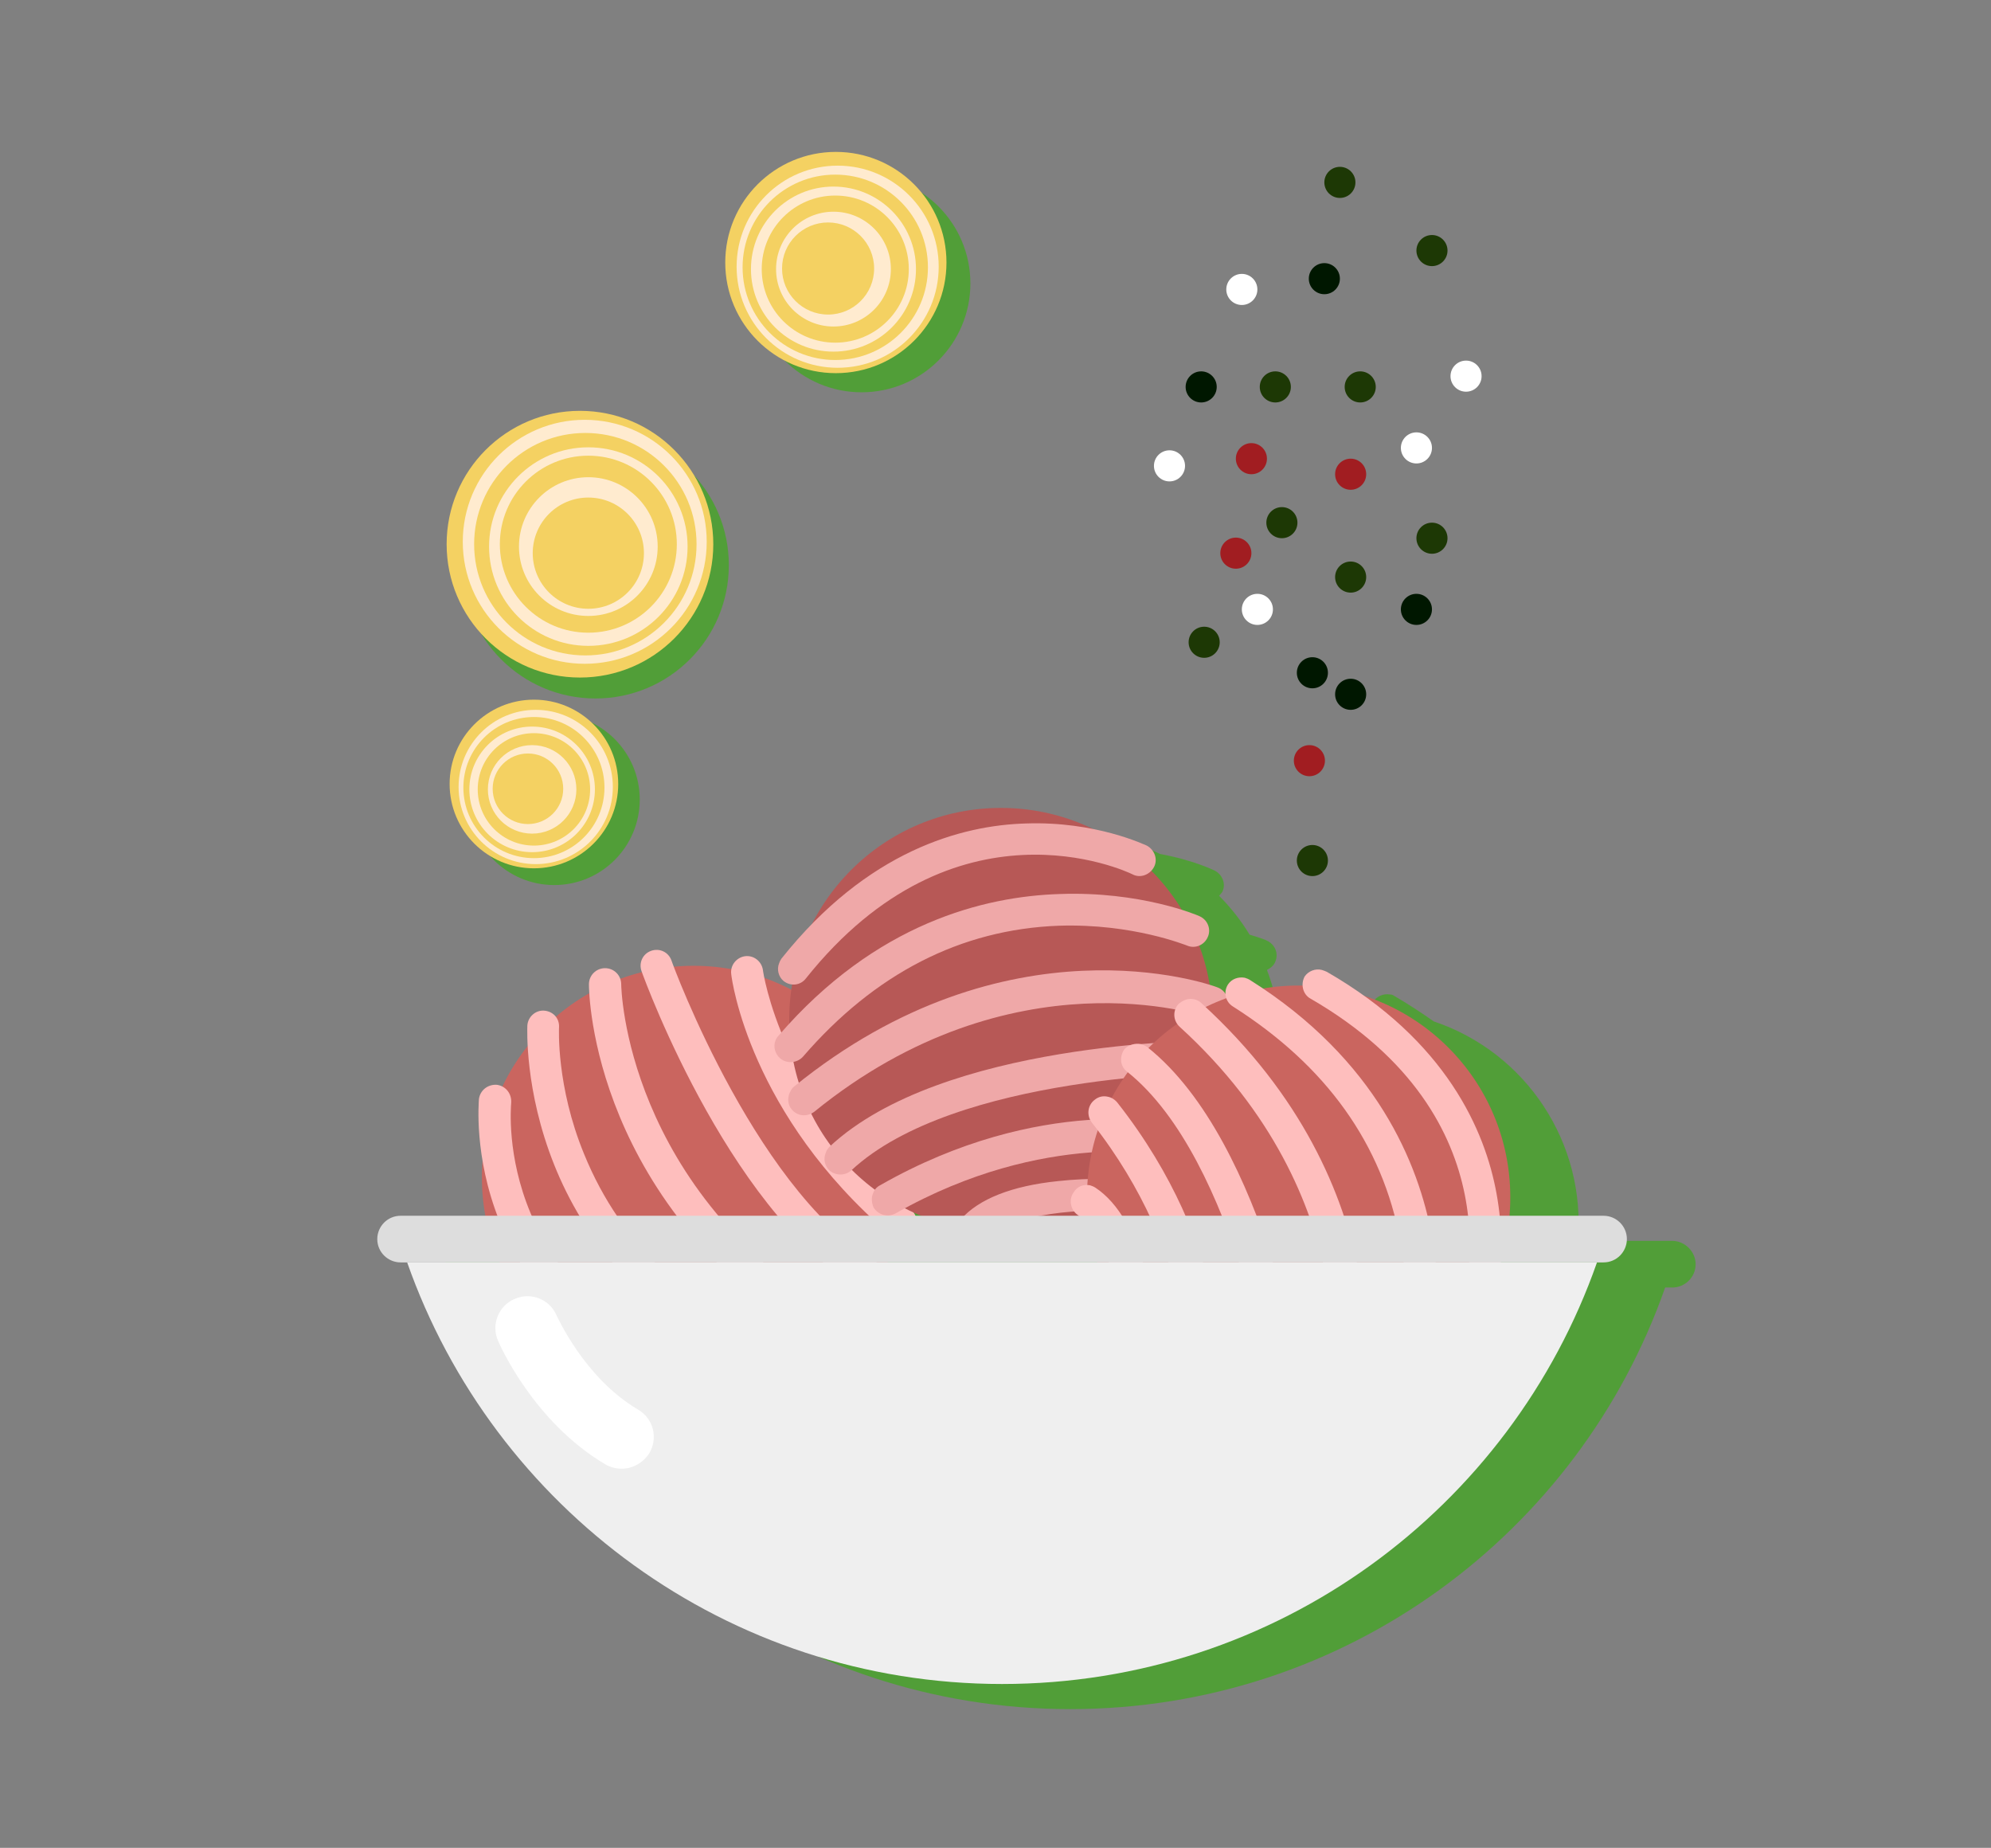 <svg xmlns="http://www.w3.org/2000/svg" viewBox="0 0 333 309"><rect x="0" y="0" width="333" height="309" fill="#808080" stroke="none"/><style>.st0{fill:#519E38;} .st1{fill:#F4D162;} .st2{fill:#FFEBCF;} .st3{fill:#1D3805;} .st4{fill:#001700;} .st5{fill:#A11D21;} .st6{fill:#FFFFFF;} .st7{fill:#CA655F;} .st8{fill:#FEBEBD;} .st9{fill:#B75856;} .st10{fill:#EFA8A8;} .st11{fill:#EFEFEF;} .st12{fill:#DDDDDD;}</style><g id="potato"><circle class="st0" cx="99.6" cy="94.5" r="22.3"/><circle class="st0" cx="92.7" cy="133.7" r="14.3"/><circle class="st0" cx="144.1" cy="47.4" r="18.2"/><circle class="st1" cx="97" cy="91" r="22.3"/><circle class="st2" cx="97.8" cy="90.6" r="20.4"/><circle class="st1" cx="97.9" cy="91" r="18.6"/><circle class="st2" cx="98.4" cy="91.4" r="16.6"/><circle class="st1" cx="98.4" cy="91" r="14.8"/><circle class="st2" cx="98.4" cy="91.4" r="11.6"/><circle class="st1" cx="98.4" cy="92.5" r="9.3"/><circle class="st1" cx="139.8" cy="43.9" r="18.5"/><circle class="st2" cx="140.1" cy="44.6" r="16.9"/><circle class="st1" cx="139.7" cy="44.7" r="15.5"/><circle class="st2" cx="139.4" cy="45" r="13.8"/><circle class="st1" cx="139.7" cy="45" r="12.3"/><circle class="st2" cx="139.4" cy="45" r="9.6"/><circle class="st1" cx="138.5" cy="44.9" r="7.7"/><circle class="st1" cx="89.3" cy="131.1" r="14.1"/><circle class="st2" cx="89.6" cy="131.6" r="12.9"/><circle class="st1" cx="89.3" cy="131.7" r="11.8"/><circle class="st2" cx="89" cy="132" r="10.5"/><circle class="st1" cx="89.3" cy="132" r="9.4"/><circle class="st2" cx="89" cy="132" r="7.4"/><circle class="st1" cx="88.3" cy="131.9" r="5.9"/><circle class="st3" cx="225.9" cy="96.5" r="2.6"/><circle class="st4" cx="219.5" cy="112.5" r="2.6"/><circle class="st4" cx="225.9" cy="116.1" r="2.6"/><circle class="st4" cx="236.9" cy="101.9" r="2.6"/><circle class="st4" cx="200.9" cy="64.7" r="2.6"/><circle class="st4" cx="221.5" cy="46.6" r="2.6"/><circle class="st5" cx="225.9" cy="79.3" r="2.6"/><circle class="st5" cx="206.7" cy="92.5" r="2.6"/><circle class="st5" cx="209.3" cy="76.7" r="2.6"/><circle class="st3" cx="214.4" cy="87.4" r="2.6"/><circle class="st3" cx="213.3" cy="64.7" r="2.6"/><circle class="st3" cx="227.5" cy="64.7" r="2.6"/><circle class="st3" cx="239.5" cy="41.9" r="2.6"/><circle class="st3" cx="224.1" cy="30.5" r="2.6"/><circle class="st3" cx="219.5" cy="143.9" r="2.6"/><circle class="st5" cx="219" cy="127.2" r="2.6"/><circle class="st3" cx="239.5" cy="90" r="2.6"/><circle class="st6" cx="210.3" cy="101.9" r="2.6"/><circle class="st6" cx="236.9" cy="74.9" r="2.6"/><circle class="st6" cx="245.2" cy="62.9" r="2.6"/><circle class="st6" cx="195.6" cy="77.9" r="2.6"/><circle class="st6" cx="207.7" cy="48.4" r="2.6"/><circle class="st3" cx="201.4" cy="107.4" r="2.6"/></g><g id="lupa"><path class="st0" d="M279.7 207.5h-15.8c1.4-16.3-8.6-31.5-24.1-36.7-2-1.4-4.1-2.8-6.5-4.2-.3-.2-.5-.3-.8-.3-1.1-.2-2.3.3-2.9 1.3-.3.4-.4.9-.3 1.4-2.2 0-4.4.1-6.6.5-.7-.5-1.5-1-2.2-1.5-.3-.2-.6-.3-.9-.4-1.1-.2-2.2.2-2.8 1.2-.3.5-.4 1.1-.4 1.6-.3-.5-.8-.9-1.4-1.2-.1 0-.6-.2-1.3-.4-.4-2.3-1-4.5-1.8-6.6.6-.3 1.2-.8 1.4-1.4.6-1.4-.1-2.9-1.4-3.5-.1-.1-1.2-.5-2.9-1-1.4-2.3-3.1-4.5-5.1-6.5.2-.2.3-.4.5-.6.7-1.3.1-2.9-1.2-3.6-.2-.1-3.7-1.8-9.2-2.8-1-.5-2.1-1-3.2-1.4-17-6.1-35.7 1.6-43.6 17.3-1.7 1.7-3.4 3.7-5.1 5.8-.2.2-.3.5-.4.8-.4 1.1-.1 2.3.9 3 .4.3.9.5 1.3.5 0 .3-.1.5-.1.8-1.4-.8-3-1.4-4.5-2-.2-.8-.2-1.2-.2-1.2-.2-1.5-1.5-2.5-3-2.3-1.2.1-2.1 1-2.3 2.1-2.1-.4-4.2-.6-6.3-.6-1.1 0-2.2.1-3.2.2-.3-.7-.4-1-.4-1.1-.5-1.4-2-2.1-3.4-1.6s-2.1 2-1.6 3.4c0 0 0 .1.1.2-1.2.3-2.4.7-3.6 1.1-.4-1-1.4-1.7-2.5-1.7-1.5 0-2.7 1.2-2.7 2.7v1.4c-2 1.1-3.9 2.4-5.6 3.9-.5-.5-1.1-.8-1.8-.9-1.5-.1-2.7 1-2.8 2.5 0 .1-.1 1.3 0 3.1-1.7 2.1-3.2 4.5-4.4 7-.2-.1-.5-.2-.8-.2-1.5-.2-2.8.9-3 2.4 0 .2-.4 4 .4 9.6-.1 1.1-.2 2.3-.2 3.5 0 2.2.2 4.3.6 6.4H78.4c-2.1 0-3.9 1.7-3.9 3.9 0 2.1 1.7 3.9 3.9 3.9h1.1c14.4 41 53.5 70.5 99.5 70.5s85.1-29.4 99.5-70.5h1.2c2.1 0 3.9-1.7 3.9-3.9 0-2.1-1.8-3.9-3.9-3.9zm-115.2 0c-.1-.2-.2-.3-.3-.5.4.2.8.3 1.2.5h-.9z"/><circle class="st7" cx="116" cy="196.9" r="35.4"/><path class="st8" d="M119.6 235c-.3 0-.6 0-.9-.1-21.9-7.4-31.2-20.8-35.2-30.8-4.3-10.8-3.4-19.9-3.4-20.3.2-1.5 1.5-2.5 3-2.4 1.5.2 2.5 1.5 2.4 3-.1 1.4-2.9 32.7 34.9 45.4 1.4.5 2.2 2 1.7 3.4-.3 1.1-1.3 1.8-2.5 1.8z"/><path class="st8" d="M132 231.1c-.3 0-.6-.1-1-.2-23.3-8.9-33.7-24.6-38.3-36.1-5-12.5-4.5-22.9-4.5-23.3.1-1.5 1.4-2.6 2.8-2.5 1.5.1 2.6 1.3 2.5 2.8 0 .1-.5 9.8 4.2 21.2 6.2 15.2 18 26.3 35.1 32.9 1.4.5 2.1 2.1 1.5 3.5-.2 1.1-1.2 1.7-2.3 1.7z"/><path class="st8" d="M139.6 225.9c-.5 0-.9-.1-1.4-.4-39.2-23.7-39.7-59.4-39.7-60.9s1.2-2.7 2.7-2.7c1.5 0 2.7 1.2 2.7 2.7 0 .5.6 34.3 37.1 56.3 1.3.8 1.7 2.4.9 3.7-.5.9-1.4 1.3-2.3 1.3z"/><path class="st8" d="M146.9 216.9c-.4 0-.8-.1-1.2-.3-22.9-11.8-37.8-52.5-38.4-54.2-.5-1.4.2-2.9 1.6-3.4 1.4-.5 2.9.2 3.4 1.6.1.4 14.8 40.5 35.8 51.3 1.3.7 1.8 2.3 1.2 3.6-.5.8-1.5 1.4-2.4 1.4z"/><path class="st8" d="M150.6 207.1c-.6 0-1.2-.2-1.7-.6-23.5-20.1-26.5-42.6-26.6-43.6-.2-1.5.9-2.8 2.3-3 1.5-.2 2.8.9 3 2.3 0 .2 3 21.5 24.8 40.1 1.1 1 1.3 2.7.3 3.8-.6.7-1.4 1-2.1 1z"/><path class="st8" d="M150.6 192c-.3 0-.7-.1-1-.2-4.2-1.7-8.1-6.1-11.6-13.1-2.4-5-3.8-9.5-3.8-9.7-.4-1.4.4-2.9 1.8-3.3 1.4-.4 2.9.4 3.3 1.8 1.3 4.6 6.1 17 12.2 19.4 1.4.5 2.1 2.1 1.5 3.5-.3 1-1.4 1.6-2.4 1.6z"/><g><circle class="st9" cx="167.4" cy="170.5" r="35.4"/><path class="st10" d="M130.3 161.1c.1-.3.2-.5.4-.8 14.4-18.1 30.2-22.3 40.9-22.6 11.7-.4 19.9 3.6 20.2 3.7 1.3.7 1.9 2.3 1.2 3.6-.7 1.3-2.3 1.9-3.6 1.2-1.2-.6-29.7-13.8-54.6 17.4-.9 1.2-2.6 1.4-3.8.4-.8-.7-1.1-1.9-.7-2.9z"/><path class="st10" d="M129.7 174c.1-.3.3-.6.5-.8 16.3-18.9 34.5-23.3 47-23.7 13.5-.5 23 3.5 23.4 3.7 1.4.6 2 2.2 1.4 3.5-.6 1.4-2.2 2-3.5 1.4-.1 0-9-3.7-21.4-3.3-16.4.6-30.8 8-42.8 21.9-1 1.1-2.7 1.2-3.8.3-.9-.8-1.2-2-.8-3z"/><path class="st10" d="M132 182.9c.2-.4.4-.9.8-1.2 35.6-28.9 69.3-17.2 70.8-16.6 1.4.5 2.1 2 1.6 3.4s-2 2.1-3.4 1.6c-.4-.2-32.5-11.1-65.6 15.8-1.2.9-2.8.8-3.8-.4-.6-.7-.7-1.7-.4-2.6z"/><path class="st10" d="M138.1 192.8c.1-.4.4-.8.7-1.1 18.8-17.5 62.2-17.7 64-17.7 1.5 0 2.7 1.2 2.7 2.7 0 1.5-1.2 2.7-2.7 2.7-.4 0-43.1.2-60.4 16.3-1.1 1-2.8.9-3.8-.1-.7-.8-.9-1.8-.5-2.8z"/><path class="st10" d="M146 199.6c.2-.6.6-1.1 1.2-1.4 26.8-15.3 49.1-10.4 50-10.2 1.4.3 2.3 1.8 2 3.2-.3 1.4-1.8 2.3-3.2 2-.2 0-21.2-4.5-46.2 9.7-1.3.7-2.9.3-3.7-1-.3-.7-.4-1.6-.1-2.3z"/><path class="st10" d="M160.2 204.8c.1-.3.3-.6.5-.9 3-3.4 8.5-5.6 16.3-6.4 5.5-.6 10.2-.3 10.4-.3 1.5.1 2.6 1.4 2.5 2.8-.1 1.5-1.4 2.6-2.8 2.5-4.8-.3-18 0-22.3 4.9-1 1.1-2.7 1.2-3.8.2-.9-.7-1.2-1.8-.8-2.8z"/></g><g><circle class="st7" cx="217.2" cy="200.2" r="35.4"/><path class="st8" d="M221.1 162.2c.3.1.6.2.8.3 20 11.5 26.5 26.6 28.4 37.1 2.1 11.5-.6 20.2-.7 20.5-.4 1.4-2 2.2-3.4 1.7-1.4-.4-2.2-2-1.7-3.4.4-1.3 9.3-31.4-25.3-51.4-1.3-.7-1.7-2.4-1-3.7.6-.9 1.8-1.4 2.9-1.1z"/><path class="st8" d="M208.2 163.5c.3.1.6.2.9.4 21.1 13.3 28.2 30.7 30.4 42.9 2.4 13.3-.1 23.3-.2 23.7-.4 1.4-1.8 2.3-3.3 1.9-1.4-.4-2.3-1.8-1.9-3.3 0-.1 2.4-9.5.1-21.6-3-16.2-12.4-29.3-28-39.2-1.3-.8-1.6-2.5-.8-3.7.6-.9 1.7-1.3 2.8-1.1z"/><path class="st8" d="M199.7 167.1c.5.1.9.3 1.3.7 33.8 30.9 27.2 66.1 26.9 67.5-.3 1.5-1.7 2.4-3.2 2.1-1.5-.3-2.4-1.7-2.1-3.2.1-.5 6.2-33.8-25.3-62.5-1.1-1-1.2-2.7-.2-3.8.8-.7 1.7-1 2.6-.8z"/><path class="st8" d="M190.8 174.6c.4.1.8.3 1.1.5 20.1 16 26.7 58.9 26.9 60.7.2 1.5-.8 2.8-2.3 3-1.5.2-2.8-.8-3-2.3-.1-.4-6.5-42.6-25-57.3-1.2-.9-1.3-2.6-.4-3.8.7-.7 1.8-1 2.7-.8z"/><path class="st8" d="M185.3 183.4c.6.1 1.2.5 1.6 1 19.1 24.3 17.6 47 17.5 47.9-.1 1.5-1.4 2.6-2.9 2.5-1.5-.1-2.6-1.4-2.5-2.9 0-.2 1.3-21.7-16.4-44.2-.9-1.2-.7-2.9.5-3.8.6-.5 1.4-.7 2.2-.5z"/><path class="st8" d="M182.3 198.2c.3.1.6.2.9.4 3.8 2.5 6.8 7.6 8.7 15.2 1.4 5.4 1.8 10.1 1.8 10.3.1 1.5-1 2.8-2.4 2.9-1.5.1-2.8-1-2.9-2.4-.4-4.7-2.7-17.8-8.1-21.4-1.2-.8-1.6-2.5-.8-3.7.6-1.1 1.7-1.5 2.8-1.3z"/></g><path class="st11" d="M68.1 211.1c14.4 41 53.5 70.5 99.5 70.5s85.1-29.4 99.5-70.5h-199z"/><path class="st12" d="M268.2 211.1H67c-2.1 0-3.9-1.7-3.9-3.9 0-2.1 1.7-3.9 3.9-3.9h201.2c2.1 0 3.9 1.7 3.9 3.9 0 2.1-1.7 3.9-3.9 3.9z"/><path class="st6" d="M104 245.6c-.9 0-1.8-.2-2.7-.7-12.1-7.1-17.8-20.2-18-20.7-1.2-2.7.1-5.9 2.8-7 2.7-1.2 5.9.1 7 2.8.1.1 4.6 10.4 13.6 15.7 2.6 1.5 3.4 4.8 1.9 7.3-1 1.6-2.8 2.6-4.6 2.6z"/></g></svg>